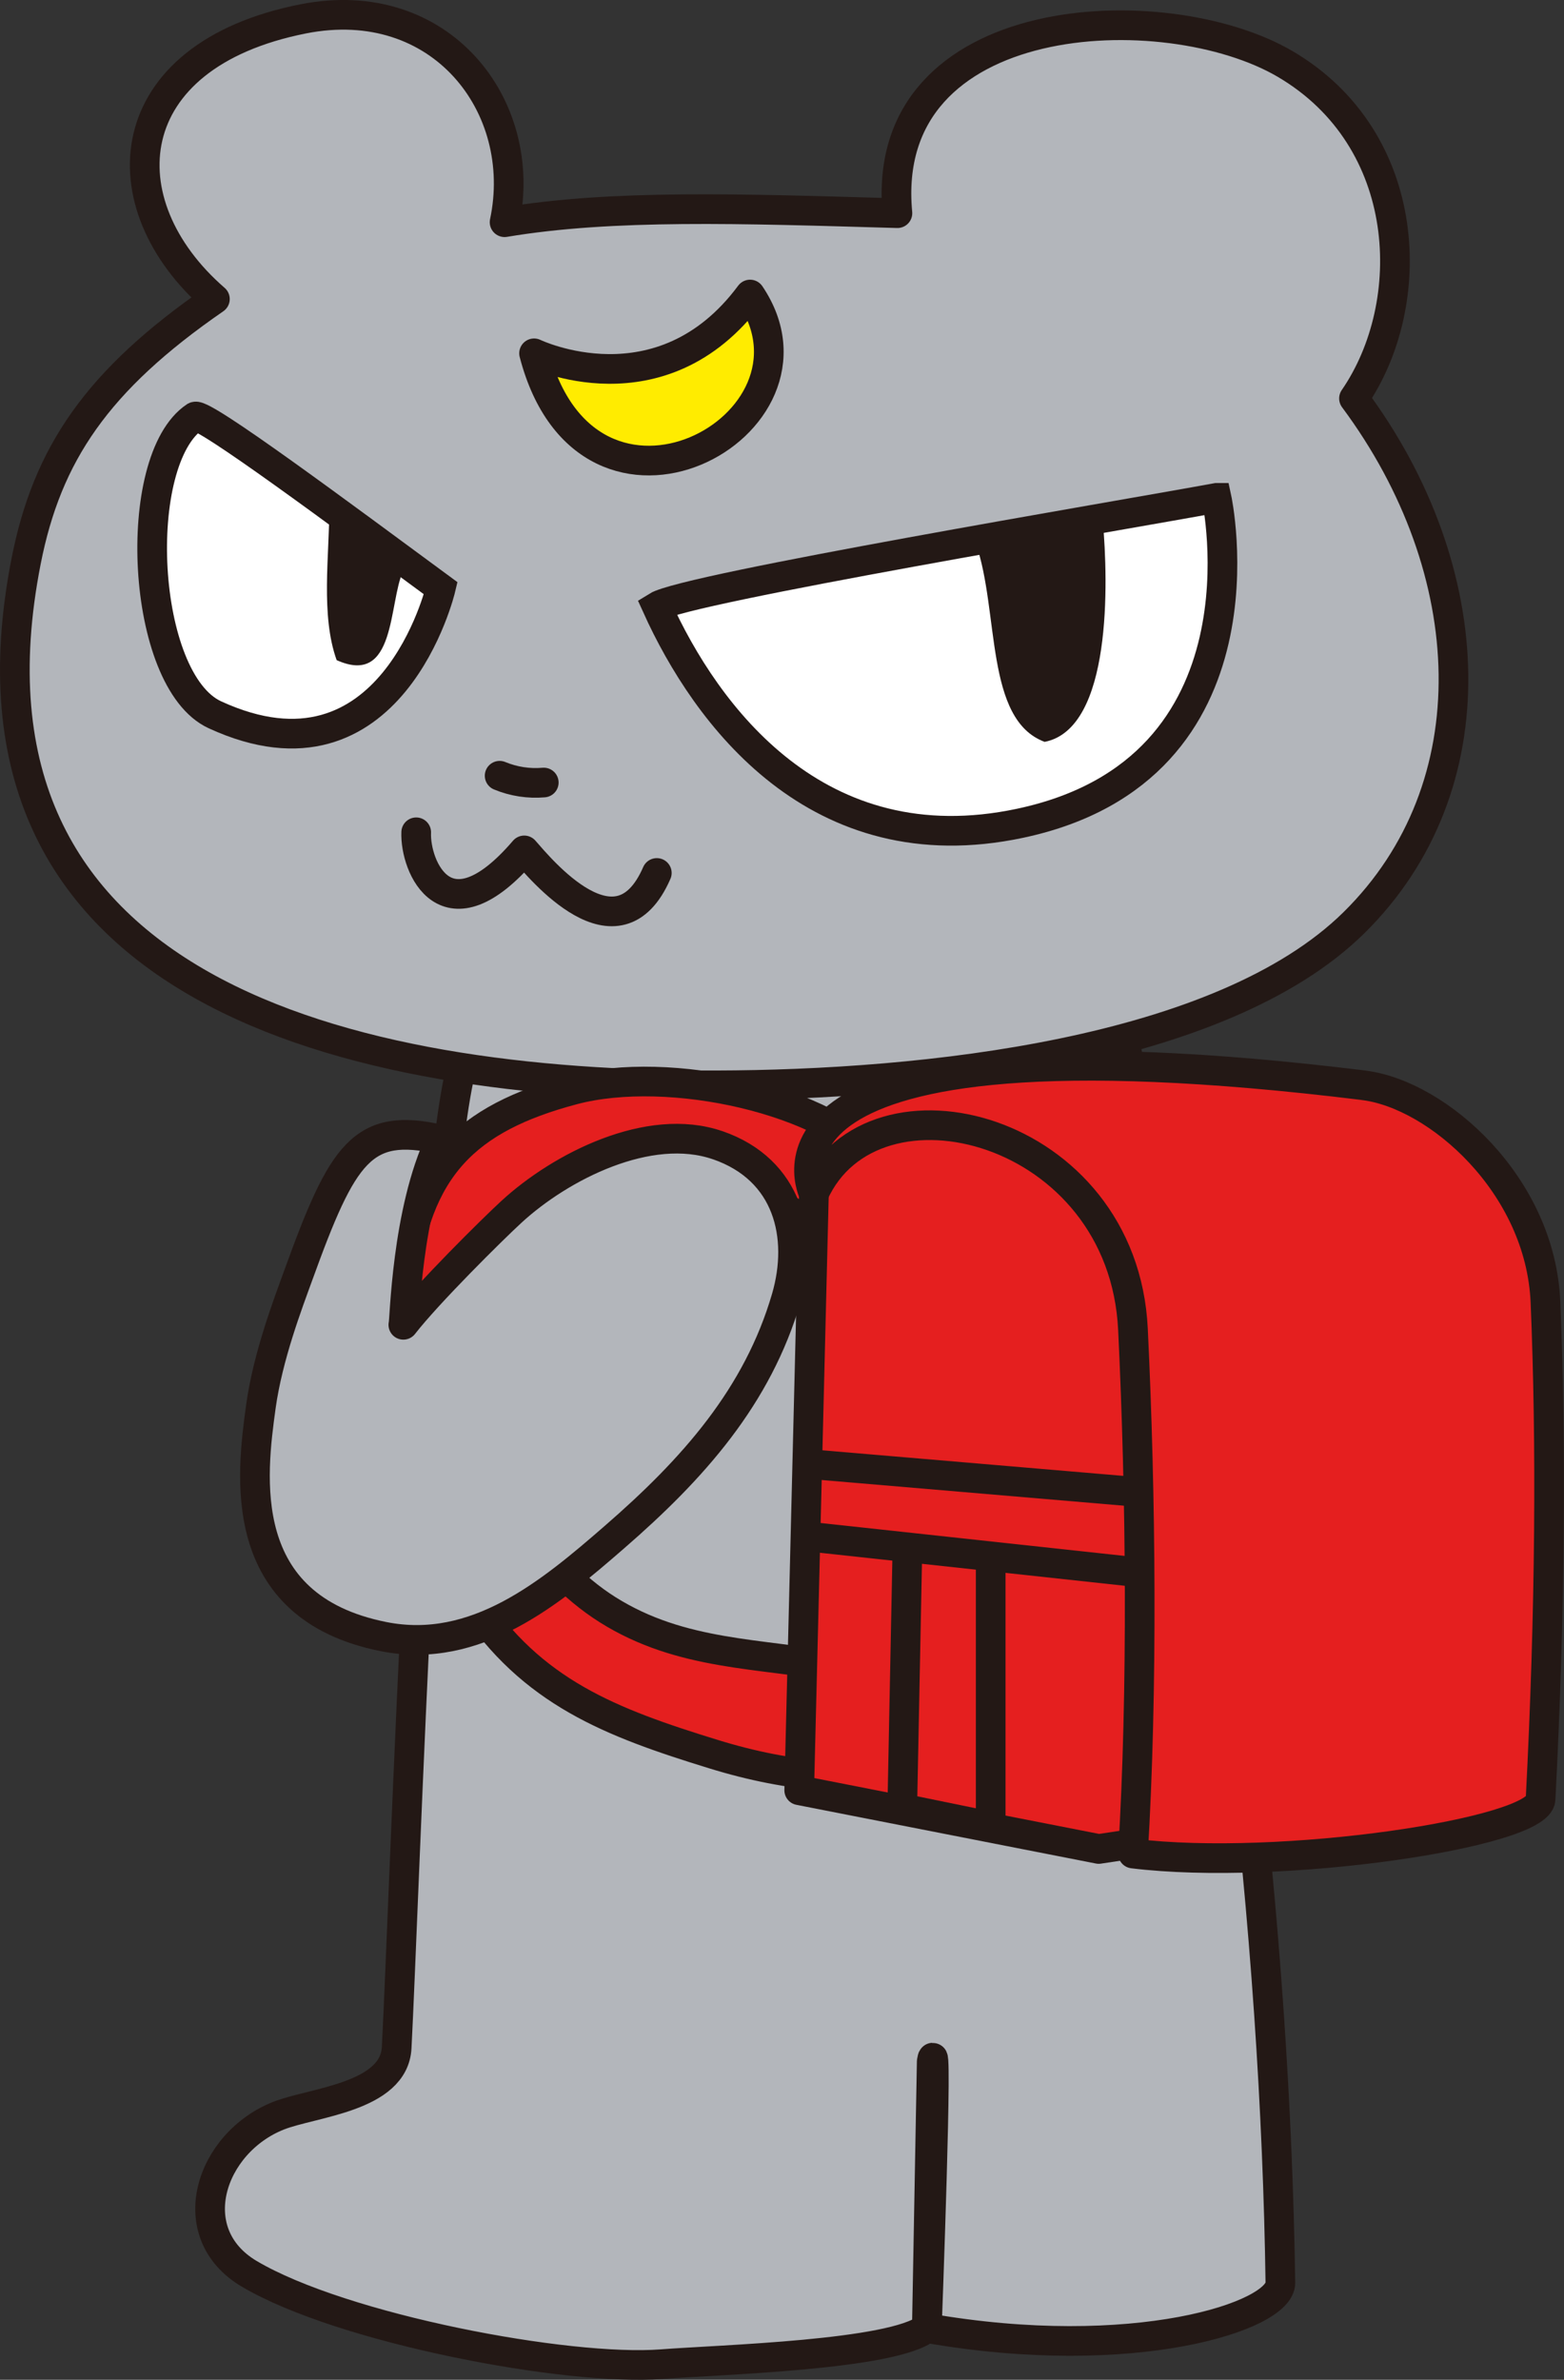 <?xml version="1.0" encoding="UTF-8"?>
<svg id="_レイヤー_2" data-name="レイヤー 2" xmlns="http://www.w3.org/2000/svg" viewBox="0 0 253.05 385.01">
  <rect x="0" y="0" width="253.05" height="385.01" fill="#333333" stroke="none"/>
  <defs>
    <style>
      .cls-1 {
        fill: #fff;
      }

      .cls-1, .cls-2, .cls-3, .cls-4, .cls-5 {
        stroke: #231815;
        stroke-width: 4.8px;
      }

      .cls-6 {
        fill: #231815;
      }

      .cls-2 {
        fill: #e51f1f;
      }

      .cls-2, .cls-3, .cls-4, .cls-5 {
        stroke-linecap: round;
        stroke-linejoin: round;
      }

      .cls-3 {
        fill: none;
      }

      .cls-4 {
        fill: #ffec00;
      }

      .cls-5 {
        fill: #b3b6bb;
      }
    </style>
  </defs>
  <g id="_レイヤー_1-2" data-name="レイヤー 1">
    <g>
      <path class="cls-5" d="M74.48,173.39c-5.56,23.4-9.09,134.79-10.3,157.88-.42,8.05-13.59,8.84-19.09,11-11.12,4.39-15.89,19-4.77,25.59,15.11,8.94,51.57,15.79,66.73,14.62,9.81-.75,37.34-1.46,42.91-5.84,0,0,1.88-49.84.79-43.13l-.79,43.13c33.36,5.84,57.27-1.89,57.2-7.32-.79-54.82-7.94-122.82-25.42-201.78"/>
      <g>
        <path class="cls-5" d="M34.77,48.38C16.99,32.96,18.88,9.01,49.07,3.05c22.24-4.39,36.55,14.14,32.57,32.9,17.48-2.92,38.13-2.19,63.56-1.46C142.02.86,188.62-1,207.95,10.36c20.75,12.19,21.69,38.76,11.12,54.1,20.66,27.79,22.25,62.88,0,84.81-21.48,21.18-69.48,26.24-103.27,26.32-59.18.14-125.29-15.08-111.57-84.82,3.4-17.29,11.47-29.23,30.54-42.39Z"/>
        <path class="cls-1" d="M196.84,80.55s9.53,43.87-31.79,52.64c-32.85,6.98-50.84-17.55-58.77-35.07,4.75-2.95,74.66-14.65,90.55-17.57Z"/>
        <path class="cls-1" d="M71.31,95.17s-7.95,33.63-36.54,20.47c-12.04-5.54-13.7-41.24-3.2-48.24,1.34-.69,23.85,16.07,39.74,27.77Z"/>
        <path class="cls-3" d="M67.34,134.65c-.23,5.5,4.82,17.71,17.48,2.93,2.57,2.91,15.09,18.27,21.45,3.65"/>
        <path class="cls-4" d="M86.41,57.16c8.74,33.62,49.25,11.69,34.95-9.51-14.42,19.42-34.95,9.51-34.95,9.51Z"/>
        <path class="cls-6" d="M53.29,82.01c0,7.87-1.43,17.53,1.18,24.79,9.64,4.33,8.36-9.23,10.77-14.48-5.17-1.32-8.48-5.95-11.95-9.39"/>
        <path class="cls-6" d="M157.91,87.97c3.8,11.07,1.41,28.45,11.11,32.05,10.95-2.14,10.29-25.97,9.41-35.71-6.54,1.48-12.86,3.16-19.48,4.62"/>
        <path class="cls-3" d="M80.84,125.5c2.27.94,4.7,1.31,7.14,1.1"/>
      </g>
      <g>
        <path class="cls-2" d="M142.81,188.67c-1.18,5.79-3.66,11.16-4.93,16.89-14.14-19.22-36.26-16.94-45.92-14.59-6.35,1.55-14.4,8.83-14.29,34.69.05,13.11,9.44,27.71,20.65,34.77,11.96,7.52,24.63,6.94,37.84,9.39-1.14,5.73-.41,11.9-2.25,17.58-6.38-.55-12.18-1.67-18.46-3.61-16.66-5.13-29.39-9.99-39.21-24.91-9.71-14.73-13.04-33.49-11.1-50.97,2.1-18.92,10.15-26.97,27.63-31.6,15.5-4.1,41.32,1.54,50.05,12.35h0Z"/>
        <polyline class="cls-2" points="131.69 193.13 129.31 289.63 177.77 299.13 226.23 291.83 228.61 196.06 186.5 180.7 145.19 178.51"/>
        <polyline class="cls-3" points="132.48 236.99 184.11 241.38 191.27 250.88 185.71 254.54 131.69 248.69"/>
        <path class="cls-2" d="M220.66,175.59c11.92,1.46,28.61,16.08,29.39,35.09.95,22.66.8,49.71-.79,80.41-.28,5.43-42.11,11.7-65.95,8.78,1.6-26.32,1.29-58.16,0-84.81-1.58-32.9-42.1-43.14-51.63-21.93,0,0-15.26-30.36,88.98-17.55Z"/>
        <polyline class="cls-3" points="146.78 252.35 145.98 292.56 160.29 295.49 160.29 253.07"/>
      </g>
      <path class="cls-5" d="M116.11,185.27c11.47,3.96,13.99,14.8,11.12,24.68-4.64,15.94-15.06,27.66-27.83,38.74-10.33,8.98-22.37,19.07-37.36,16.08-24.2-4.83-21.34-26.23-19.82-37.28,1.13-8.12,4.39-16.62,6.05-21.2,7.15-19.74,10.33-24.86,23.04-21.93-5.59,11.61-5.83,29.68-6.05,29.97,3.97-5.11,14.38-15.42,17.48-18.27,7.95-7.32,22.25-14.63,33.38-10.78Z"/>
    </g>
  </g>
</svg>
